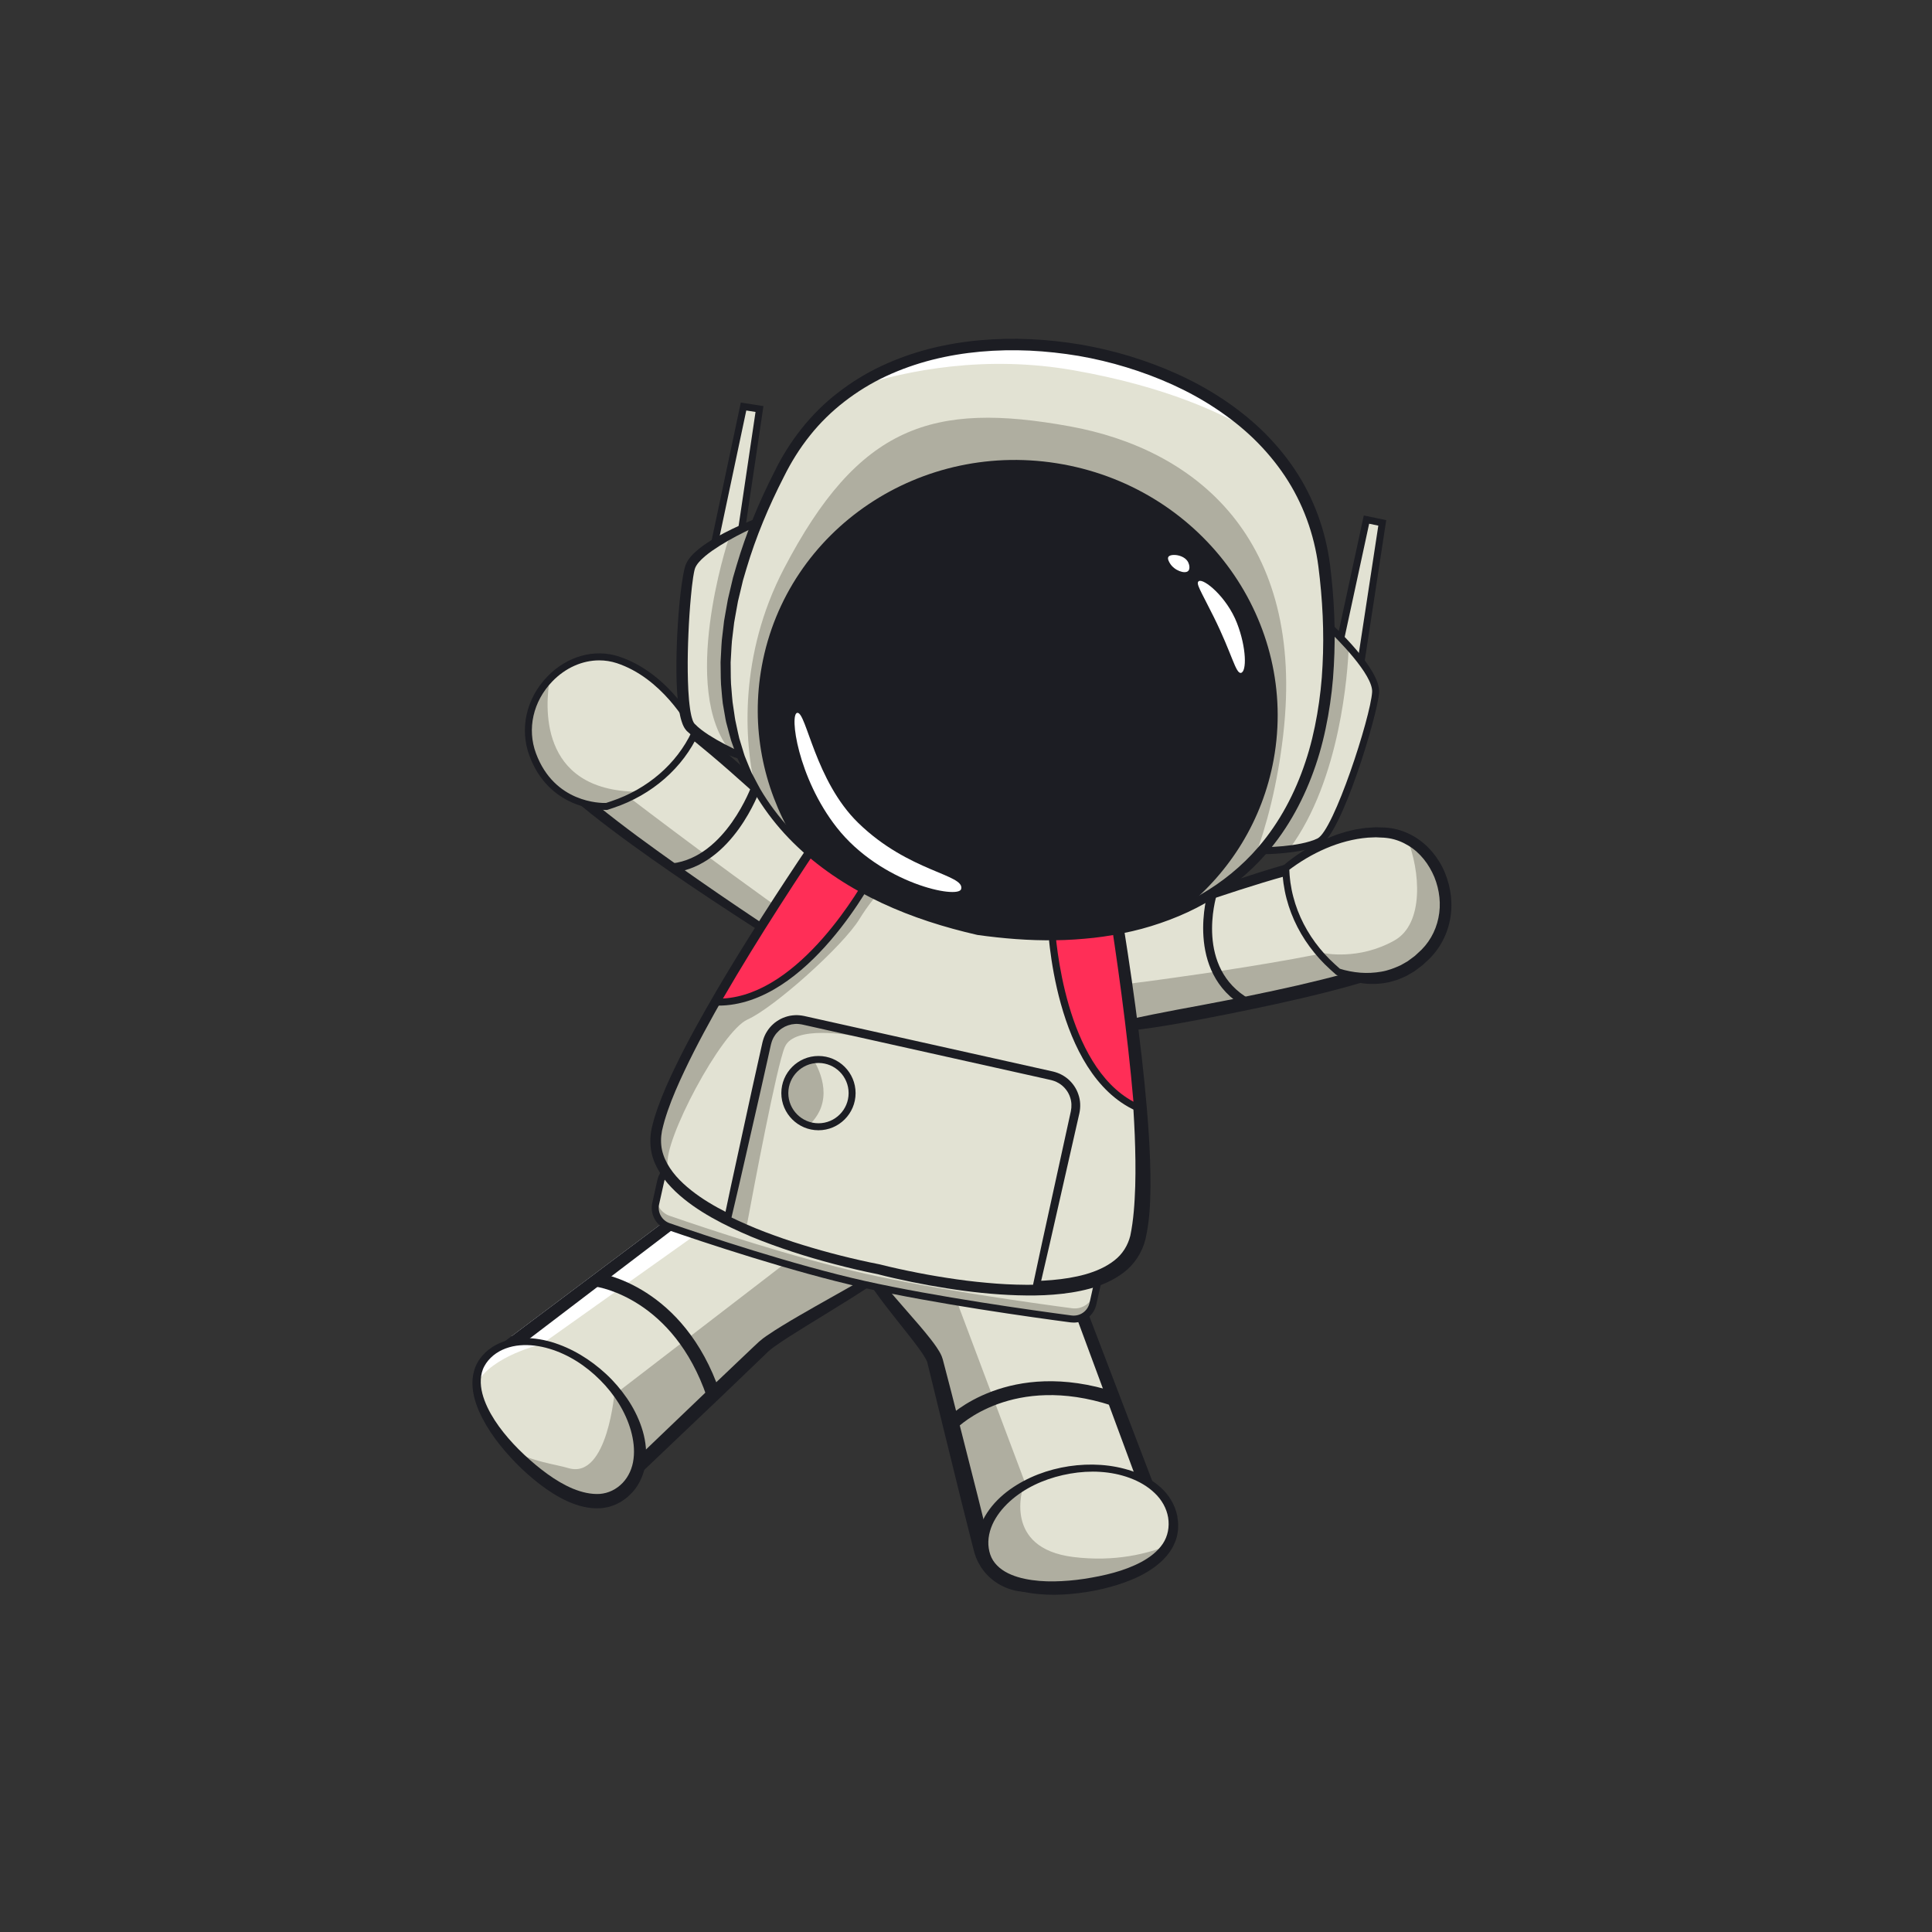 <svg xmlns="http://www.w3.org/2000/svg" xmlns:xlink="http://www.w3.org/1999/xlink" width="500" zoomAndPan="magnify" viewBox="0 0 375 375" height="500" preserveAspectRatio="xMidYMid meet" version="1.0"><rect x="0" y="0" width="375" height="375" fill="#333333" stroke="none"/><defs><clipPath id="66a1e6bf53"><path d="M 91.551 259 L 126 259 L 126 293 L 91.551 293 Z M 91.551 259 " clip-rule="nonzero"/></clipPath><clipPath id="136d62defd"><path d="M 189 284 L 229 284 L 229 309.848 L 189 309.848 Z M 189 284 " clip-rule="nonzero"/></clipPath><clipPath id="bd37a38d4f"><path d="M 139 65.348 L 260 65.348 L 260 183 L 139 183 Z M 139 65.348 " clip-rule="nonzero"/></clipPath></defs><path fill="#e2e2d3" d="M 277.496 179.941 C 276.844 181.797 275.688 183.582 274.074 185.133 C 268.875 190.145 232.875 196.652 219.348 198.949 C 216.164 199.492 214.223 199.801 214.223 199.801 L 204.02 185.32 C 204.02 185.32 257.258 163.062 268.48 166.051 C 276.887 168.293 279.445 174.414 277.496 179.941 Z M 277.496 179.941 " fill-opacity="1" fill-rule="nonzero"/><path fill="#afaea0" d="M 277.496 179.941 C 276.844 181.797 275.688 183.582 274.074 185.133 C 268.875 190.145 232.875 196.652 219.348 198.949 C 219.121 195.258 218.781 190.988 218.781 190.988 C 218.781 190.988 262.309 185.609 272.012 180.844 C 273.625 180.055 275.523 179.793 277.496 179.941 Z M 277.496 179.941 " fill-opacity="1" fill-rule="nonzero"/><path fill="#1c1d23" d="M 204.672 185.508 C 208.133 190.168 211.488 194.719 214.773 199.41 L 214.113 199.133 L 214.117 199.133 C 220.367 197.457 226.699 196.309 233.027 195.137 C 239.352 193.945 245.66 192.68 251.922 191.25 C 255.051 190.527 258.168 189.766 261.246 188.914 C 264.32 188.059 267.395 187.133 270.242 185.918 C 270.609 185.773 270.938 185.594 271.277 185.434 C 271.445 185.348 271.621 185.27 271.781 185.18 L 272.242 184.902 C 272.391 184.809 272.566 184.723 272.688 184.625 L 273.051 184.332 C 273.176 184.254 273.305 184.113 273.438 183.98 C 273.562 183.848 273.703 183.723 273.82 183.582 C 274.812 182.492 275.633 181.254 276.164 179.91 C 276.711 178.574 276.941 177.137 276.836 175.742 C 276.734 174.34 276.234 173 275.457 171.832 C 274.66 170.668 273.566 169.688 272.312 168.922 C 271.051 168.164 269.645 167.594 268.172 167.191 C 267.551 167.023 266.812 166.953 266.066 166.945 C 265.316 166.938 264.547 166.965 263.773 167.039 C 262.227 167.176 260.66 167.43 259.102 167.723 C 255.984 168.32 252.879 169.109 249.789 169.965 C 246.703 170.82 243.633 171.762 240.57 172.746 C 234.449 174.715 228.367 176.82 222.324 179.039 C 219.301 180.148 216.285 181.281 213.277 182.434 L 208.77 184.172 L 206.52 185.055 L 205.398 185.5 L 204.84 185.727 L 204.559 185.836 L 204.418 185.895 L 204.348 185.922 C 204.359 185.918 204.277 185.953 204.363 185.914 C 204.512 185.844 204.648 185.656 204.672 185.508 Z M 203.371 185.133 C 203.418 184.977 203.578 184.781 203.746 184.703 L 203.828 184.668 L 203.898 184.637 L 204.039 184.578 L 204.32 184.457 L 204.875 184.219 L 205.992 183.75 L 208.223 182.812 L 212.703 180.973 C 215.695 179.762 218.699 178.574 221.711 177.41 C 227.738 175.09 233.797 172.844 239.934 170.793 C 243.004 169.773 246.086 168.793 249.203 167.891 C 252.32 166.992 255.465 166.16 258.672 165.512 C 260.277 165.191 261.895 164.906 263.559 164.742 C 264.391 164.656 265.238 164.613 266.098 164.613 C 266.961 164.617 267.844 164.676 268.781 164.91 C 270.426 165.344 272.047 165.969 273.559 166.855 C 275.059 167.754 276.445 168.945 277.484 170.438 C 278.516 171.934 279.184 173.715 279.32 175.535 C 279.465 177.355 279.16 179.184 278.496 180.836 C 277.844 182.496 276.859 183.992 275.688 185.289 C 275.547 185.457 275.383 185.602 275.234 185.762 C 275.082 185.918 274.938 186.07 274.73 186.23 L 274.152 186.691 C 273.957 186.844 273.77 186.934 273.574 187.059 L 273 187.406 C 272.809 187.512 272.613 187.602 272.422 187.699 C 272.039 187.883 271.656 188.09 271.27 188.242 C 268.188 189.57 265.07 190.508 261.941 191.395 C 258.809 192.27 255.664 193.051 252.508 193.789 C 246.203 195.258 239.867 196.551 233.523 197.77 C 227.18 198.992 220.812 200.086 214.328 200.469 L 213.91 200.539 L 213.668 200.191 C 210.156 195.227 206.711 190.125 203.371 185.133 Z M 203.371 185.133 " fill-opacity="1" fill-rule="nonzero"/><path fill="#e2e2d3" d="M 276.855 185.051 C 269.027 193.246 259.703 188.621 259.703 188.621 L 258.812 187.824 C 258.039 187.133 257.312 186.418 256.633 185.668 C 252.207 180.805 249.695 174.746 249.566 168.488 C 249.566 168.488 258.531 160.707 268.941 161.625 C 270.453 161.754 271.863 162.168 273.137 162.809 C 280.621 166.566 283.539 178.051 276.855 185.051 Z M 276.855 185.051 " fill-opacity="1" fill-rule="nonzero"/><path fill="#afaea0" d="M 276.855 185.051 C 269.027 193.246 259.703 188.621 259.703 188.621 L 258.812 187.824 C 258.039 187.133 257.312 186.418 256.633 185.668 L 256.949 184.996 C 256.949 184.996 263.742 186.477 270.707 182.512 C 276.438 179.254 275.688 169.031 273.137 162.809 C 280.621 166.566 283.539 178.051 276.855 185.051 Z M 276.855 185.051 " fill-opacity="1" fill-rule="nonzero"/><path fill="#1c1d23" d="M 250.008 169 C 250.477 167.953 250.137 168.711 250.242 168.48 L 250.242 168.516 L 250.246 168.562 L 250.25 168.648 L 250.258 168.824 L 250.273 169.18 C 250.289 169.414 250.293 169.648 250.316 169.883 C 250.367 170.352 250.402 170.82 250.469 171.289 C 250.605 172.223 250.781 173.148 251.023 174.059 C 251.496 175.887 252.18 177.656 253.043 179.332 C 253.91 181.012 254.957 182.598 256.152 184.062 C 256.75 184.793 257.387 185.496 258.055 186.168 C 258.723 186.832 259.426 187.465 260.156 188.113 L 260.004 188.012 C 260.617 188.211 261.32 188.395 261.992 188.52 C 262.676 188.656 263.359 188.742 264.043 188.801 C 265.41 188.906 266.773 188.832 268.098 188.602 C 269.43 188.387 270.684 187.898 271.898 187.336 L 272.773 186.836 L 273.215 186.586 L 273.621 186.285 L 274.438 185.68 C 274.582 185.59 274.707 185.473 274.828 185.352 L 275.203 185.004 C 277.281 183.23 278.648 180.824 279.191 178.191 C 279.75 175.562 279.426 172.754 278.41 170.246 C 277.371 167.758 275.656 165.5 273.355 164.125 C 272.219 163.434 270.957 162.934 269.641 162.715 C 269.305 162.68 268.988 162.602 268.637 162.594 L 267.598 162.547 L 267.078 162.52 C 266.902 162.516 266.73 162.535 266.555 162.539 L 265.512 162.586 C 259.938 163.035 254.496 165.574 250.008 169 Z M 249.121 167.977 C 251.426 166.004 253.949 164.434 256.672 163.152 C 257.355 162.848 258.039 162.535 258.746 162.281 C 259.441 161.992 260.164 161.777 260.887 161.555 C 261.242 161.43 261.613 161.348 261.98 161.262 L 263.086 161 L 264.215 160.828 C 264.59 160.777 264.961 160.691 265.348 160.684 L 266.488 160.605 C 266.68 160.598 266.871 160.574 267.062 160.574 L 267.637 160.59 L 268.785 160.625 C 269.168 160.629 269.57 160.707 269.961 160.746 C 271.531 160.977 273.051 161.539 274.422 162.336 C 275.793 163.133 277.012 164.18 278.02 165.387 C 279.035 166.594 279.863 167.949 280.457 169.398 C 281.648 172.289 282.055 175.535 281.422 178.641 C 281.113 180.191 280.555 181.699 279.762 183.074 C 278.98 184.449 277.941 185.707 276.777 186.719 L 276.352 187.117 C 276.215 187.254 276.07 187.383 275.91 187.496 L 274.969 188.199 L 274.496 188.551 L 273.984 188.848 L 272.961 189.438 C 272.605 189.613 272.238 189.758 271.875 189.914 L 271.328 190.141 C 271.145 190.211 270.953 190.258 270.762 190.316 C 270.383 190.43 270.004 190.547 269.621 190.645 L 268.457 190.848 C 266.895 191.059 265.312 191.027 263.781 190.758 C 263.02 190.617 262.27 190.43 261.539 190.176 C 260.801 189.93 260.117 189.629 259.402 189.223 L 259.305 189.168 L 259.254 189.121 C 258.535 188.484 257.797 187.82 257.094 187.121 C 256.395 186.418 255.727 185.684 255.102 184.914 C 253.848 183.379 252.746 181.715 251.84 179.949 C 250.93 178.188 250.211 176.32 249.711 174.395 C 249.457 173.434 249.27 172.457 249.129 171.473 C 249.055 170.98 249.02 170.484 248.965 169.988 C 248.941 169.742 248.938 169.492 248.922 169.246 L 248.902 168.871 L 248.891 168.59 L 248.891 168.543 L 248.887 168.52 L 248.887 168.504 C 248.992 168.27 248.656 169.027 249.121 167.977 Z M 249.121 167.977 " fill-opacity="1" fill-rule="nonzero"/><path fill="#e2e2d3" d="M 170.215 175.488 L 159.586 182.023 L 155.125 184.766 C 155.125 184.766 128.422 167.902 114.281 156.281 C 109.91 152.691 106.742 149.598 105.926 147.656 C 102.461 139.426 107.105 130.641 118.598 132.324 C 130.086 134.016 170.215 175.488 170.215 175.488 Z M 170.215 175.488 " fill-opacity="1" fill-rule="nonzero"/><path fill="#afaea0" d="M 159.586 182.023 L 155.125 184.766 C 155.125 184.766 128.422 167.902 114.281 156.281 L 122.188 154.82 C 122.184 154.82 147.23 173.941 159.586 182.023 Z M 159.586 182.023 " fill-opacity="1" fill-rule="nonzero"/><path fill="#1c1d23" d="M 170.887 175.574 C 165.844 178.84 160.668 182.168 155.48 185.34 L 155.121 185.559 L 154.766 185.336 C 149.27 181.934 143.852 178.43 138.465 174.867 C 133.082 171.305 127.75 167.652 122.516 163.852 C 119.902 161.949 117.312 160.008 114.77 157.988 C 112.234 155.957 109.73 153.883 107.426 151.477 C 107.129 151.188 106.859 150.852 106.578 150.535 C 106.441 150.371 106.301 150.215 106.164 150.047 L 105.773 149.512 C 105.648 149.324 105.512 149.168 105.395 148.957 L 105.051 148.324 C 104.926 148.105 104.855 147.906 104.777 147.707 C 104.703 147.504 104.613 147.309 104.551 147.098 C 103.984 145.465 103.664 143.723 103.719 141.961 C 103.75 140.199 104.184 138.422 105.02 136.828 C 105.852 135.227 107.141 133.867 108.656 132.898 C 110.18 131.941 111.902 131.387 113.629 131.148 C 115.355 130.918 117.086 130.973 118.766 131.211 C 119.715 131.359 120.547 131.648 121.344 131.98 C 122.133 132.312 122.898 132.68 123.625 133.086 C 125.094 133.879 126.477 134.773 127.832 135.691 C 133.227 139.402 138.18 143.586 143.023 147.879 C 147.863 152.18 152.586 156.594 157.176 161.141 C 159.473 163.41 161.773 165.676 164.02 168 L 167.383 171.484 L 169.051 173.242 L 169.879 174.129 L 170.289 174.57 L 170.496 174.793 L 170.598 174.906 L 170.648 174.961 L 170.711 175.031 C 170.832 175.168 170.902 175.41 170.887 175.574 Z M 169.543 175.402 C 169.504 175.551 169.559 175.773 169.664 175.895 C 169.727 175.965 169.664 175.898 169.672 175.91 L 169.512 175.75 L 169.297 175.539 L 168.863 175.117 L 167.996 174.277 L 166.266 172.594 L 162.781 169.246 C 160.445 167.027 158.133 164.785 155.785 162.586 C 151.078 158.191 146.363 153.812 141.527 149.578 C 139.109 147.461 136.652 145.391 134.168 143.367 C 131.688 141.348 129.156 139.379 126.539 137.582 C 125.23 136.688 123.898 135.824 122.535 135.082 C 121.855 134.699 121.164 134.367 120.473 134.07 C 119.781 133.777 119.078 133.543 118.434 133.441 C 116.922 133.223 115.398 133.176 113.926 133.363 C 112.461 133.566 111.055 134.023 109.84 134.781 C 108.637 135.547 107.629 136.598 106.965 137.863 C 106.305 139.121 105.938 140.559 105.906 142.02 C 105.859 143.484 106.121 144.969 106.605 146.383 C 106.656 146.562 106.738 146.734 106.801 146.91 C 106.867 147.086 106.934 147.266 107.016 147.395 L 107.246 147.828 C 107.316 147.973 107.449 148.121 107.547 148.27 L 107.863 148.715 C 107.977 148.863 108.105 149.008 108.227 149.152 C 108.48 149.441 108.707 149.742 108.988 150.016 C 111.121 152.289 113.574 154.375 116.051 156.395 C 118.535 158.414 121.09 160.363 123.672 162.281 C 134.023 169.906 144.707 177.141 155.488 184.188 L 154.773 184.184 C 159.645 181.176 164.523 178.32 169.543 175.402 Z M 169.543 175.402 " fill-opacity="1" fill-rule="nonzero"/><path fill="#e2e2d3" d="M 135.016 142.039 C 132.496 147.594 127.965 152.082 122.188 154.82 C 121.129 155.328 120.027 155.77 118.887 156.152 L 117.754 156.527 C 117.754 156.527 107.359 157.102 103.406 146.477 C 101.379 141.031 103.16 135.473 106.719 131.789 C 110.102 128.289 115.086 126.48 119.926 128.074 C 129.844 131.348 135.016 142.039 135.016 142.039 Z M 135.016 142.039 " fill-opacity="1" fill-rule="nonzero"/><path fill="#afaea0" d="M 123.766 153.68 L 122.188 154.82 C 121.129 155.328 120.027 155.77 118.887 156.152 L 117.754 156.527 C 117.754 156.527 107.359 157.102 103.406 146.477 C 101.379 141.031 103.16 135.473 106.719 131.785 C 105.895 136.457 104.219 153.492 123.766 153.68 Z M 123.766 153.68 " fill-opacity="1" fill-rule="nonzero"/><path fill="#1c1d23" d="M 116.312 128.176 C 113.047 128.176 109.75 129.613 107.188 132.281 C 103.473 136.137 102.266 141.488 104.039 146.242 C 107.621 155.863 116.578 155.887 117.629 155.855 L 118.668 155.508 C 125.668 153.164 131.332 148.273 134.262 142.051 C 133.367 140.367 128.355 131.57 119.711 128.715 C 118.605 128.355 117.457 128.176 116.312 128.176 Z M 117.551 157.211 C 115.93 157.211 106.512 156.766 102.77 146.715 C 100.816 141.469 102.137 135.578 106.215 131.34 C 110.043 127.359 115.379 125.863 120.137 127.43 C 130.219 130.758 135.406 141.293 135.625 141.742 L 135.762 142.027 L 135.633 142.316 C 132.59 149.02 126.566 154.293 119.102 156.793 L 117.883 157.199 L 117.789 157.207 C 117.781 157.207 117.695 157.211 117.551 157.211 Z M 117.551 157.211 " fill-opacity="1" fill-rule="nonzero"/><path fill="#e2e2d3" d="M 217.004 304.332 L 201.176 307.238 C 199.637 307.523 198.109 307.414 196.715 306.984 C 193.879 306.113 191.566 303.914 190.711 300.961 C 190.68 300.855 190.648 300.754 190.625 300.652 L 181.523 264.242 C 180.535 260.277 166.109 247.047 165.945 240.906 L 166.82 240.742 L 175.266 239.195 L 171.262 223.16 C 169.988 218.055 173.504 212.945 178.852 212.121 L 185.602 211.082 C 189.922 210.418 194.094 212.793 195.586 216.77 L 222.82 289.164 L 224.031 292.391 C 225.992 297.59 222.633 303.297 217.004 304.332 Z M 217.004 304.332 " fill-opacity="1" fill-rule="nonzero"/><path fill="#afaea0" d="M 200.176 291.031 L 196.715 306.984 C 193.879 306.113 191.566 303.914 190.711 300.961 C 190.68 300.859 190.648 300.754 190.625 300.652 L 181.523 264.242 C 180.535 260.277 166.109 247.047 165.945 240.906 L 166.82 240.742 L 184.707 249.898 Z M 200.176 291.031 " fill-opacity="1" fill-rule="nonzero"/><path fill="#1c1d23" d="M 225.344 291.891 C 225.812 293.152 226.043 294.508 225.992 295.859 C 225.945 297.211 225.625 298.547 225.062 299.773 C 223.945 302.23 221.832 304.18 219.344 305.184 C 219.023 305.297 218.711 305.422 218.395 305.523 L 217.418 305.762 C 216.812 305.891 216.27 305.984 215.688 306.098 L 212.266 306.746 L 205.426 308.043 L 202.004 308.695 C 201.719 308.746 201.453 308.805 201.094 308.852 C 200.762 308.898 200.426 308.957 200.086 308.961 C 199.746 308.977 199.41 309.004 199.07 308.977 C 198.73 308.965 198.391 308.953 198.051 308.898 C 195.352 308.578 192.781 307.188 191.047 305.047 C 190.824 304.785 190.637 304.492 190.434 304.215 C 190.246 303.926 190.082 303.621 189.91 303.324 C 189.754 303.016 189.617 302.703 189.473 302.387 L 189.145 301.434 C 189.027 301.031 188.969 300.781 188.898 300.496 L 188.684 299.652 L 188.258 297.965 L 186.555 291.211 L 183.227 277.688 L 179.973 264.371 C 179.836 264.008 179.559 263.535 179.289 263.094 C 179 262.645 178.688 262.188 178.359 261.734 C 177.703 260.824 176.996 259.918 176.281 259.016 C 174.859 257.207 173.395 255.391 171.965 253.539 C 170.551 251.676 169.145 249.793 167.902 247.758 C 167.281 246.746 166.691 245.703 166.191 244.59 C 165.699 243.48 165.285 242.277 165.27 240.922 L 165.223 240.348 L 165.824 240.238 L 175.141 238.527 L 175.145 238.523 L 174.609 239.355 L 170.512 223.414 C 170.133 221.984 170.102 220.434 170.422 218.973 C 170.742 217.508 171.41 216.125 172.34 214.953 C 173.266 213.781 174.461 212.816 175.809 212.168 C 176.488 211.844 177.191 211.582 177.922 211.41 C 178.676 211.234 179.332 211.145 180.012 211.035 L 184.074 210.387 C 184.762 210.281 185.391 210.156 186.172 210.082 C 186.543 210.043 186.922 210.043 187.297 210.039 C 187.672 210.066 188.051 210.062 188.426 210.129 C 191.426 210.484 194.227 212.293 195.785 214.922 C 195.965 215.258 196.164 215.586 196.301 215.941 L 196.523 216.461 L 196.707 216.945 L 197.441 218.863 L 201.848 230.395 Z M 222.723 292.879 L 199.863 231.145 L 197.008 223.43 L 195.578 219.57 L 194.867 217.641 L 194.688 217.16 L 194.508 216.734 C 194.402 216.445 194.238 216.188 194.102 215.918 C 192.883 213.805 190.633 212.301 188.18 211.984 C 187.875 211.926 187.566 211.93 187.258 211.902 C 186.949 211.906 186.641 211.898 186.332 211.93 C 185.742 211.977 185.023 212.102 184.355 212.195 L 180.285 212.801 C 179.609 212.898 178.906 212.992 178.324 213.125 C 177.719 213.258 177.129 213.469 176.562 213.73 C 175.434 214.25 174.43 215.043 173.645 216.012 C 172.062 217.938 171.406 220.594 172.039 223.035 L 175.922 239.027 L 176.094 239.734 L 175.387 239.859 L 166.07 241.574 L 166.625 240.887 L 166.625 240.891 C 166.742 241.867 167.191 242.875 167.711 243.844 C 168.242 244.809 168.879 245.746 169.547 246.66 C 170.902 248.484 172.363 250.254 173.875 251.992 L 178.441 257.25 C 179.199 258.141 179.953 259.043 180.691 259.992 C 181.059 260.461 181.422 260.953 181.773 261.469 C 182.121 262.004 182.477 262.516 182.777 263.23 C 182.852 263.414 182.918 263.633 182.984 263.832 L 183.098 264.266 L 183.32 265.109 L 183.758 266.793 L 184.637 270.168 L 186.355 276.922 L 189.785 290.43 L 191.461 297.191 L 192.277 300.477 C 192.551 301.438 192.984 302.25 193.582 302.996 C 194.77 304.473 196.562 305.465 198.465 305.723 C 198.703 305.77 198.941 305.773 199.184 305.785 C 199.422 305.812 199.664 305.789 199.906 305.785 C 200.145 305.785 200.387 305.742 200.629 305.715 C 200.848 305.691 201.148 305.637 201.434 305.586 L 204.863 304.977 L 211.719 303.758 L 215.148 303.145 C 215.711 303.043 216.312 302.945 216.844 302.84 L 217.559 302.672 C 217.793 302.598 218.02 302.508 218.254 302.434 C 220.066 301.723 221.625 300.328 222.457 298.555 C 223.293 296.785 223.391 294.723 222.723 292.879 Z M 222.723 292.879 " fill-opacity="1" fill-rule="nonzero"/><path fill="#e2e2d3" d="M 178.812 232.168 L 173.891 245.219 C 172.453 246.363 169.844 248.008 166.812 249.844 C 159.699 254.137 150.262 259.426 148.188 261.406 L 122.223 286.195 L 121.047 287.312 C 120.52 287.82 119.945 288.246 119.336 288.594 C 115.996 290.492 111.629 290.035 108.609 287.246 L 96.785 276.328 C 92.582 272.441 92.789 265.828 97.227 262.473 L 98.883 261.223 L 161.664 213.758 C 165.051 211.199 169.848 211.418 173.145 214.285 L 178.293 218.773 C 182.375 222.332 182.613 228.535 178.812 232.168 Z M 178.812 232.168 " fill-opacity="1" fill-rule="nonzero"/><path fill="#ffffff" d="M 135.906 239.043 L 105.867 260.391 L 102.691 259.891 L 101 259.617 L 99.297 259.352 L 133.184 233.926 L 133.703 234.898 L 134.219 235.875 Z M 135.906 239.043 " fill-opacity="1" fill-rule="nonzero"/><path fill="#afaea0" d="M 167.934 247.223 C 167.91 247.367 167.496 248.324 166.812 249.844 C 159.699 254.137 150.258 259.426 148.188 261.406 L 122.219 286.195 L 121.047 287.312 C 120.516 287.82 119.945 288.246 119.336 288.594 L 120.473 269.758 L 152.328 245.27 C 152.332 245.266 168.098 246.25 167.934 247.223 Z M 167.934 247.223 " fill-opacity="1" fill-rule="nonzero"/><path fill="#1c1d23" d="M 178.227 231.805 L 178.18 231.926 L 173.348 244.82 C 173.125 244.949 172.914 245.078 172.707 245.215 L 172.395 245.422 L 172.02 245.648 C 171.523 245.961 171.031 246.277 170.52 246.578 C 169.52 247.195 168.488 247.781 167.469 248.371 C 167.465 248.371 167.465 248.375 167.457 248.375 L 161.246 251.879 C 159.172 253.039 157.102 254.227 155.031 255.422 C 153.996 256.016 152.969 256.633 151.945 257.258 C 150.918 257.891 149.898 258.523 148.875 259.23 L 148.109 259.777 L 147.316 260.43 L 146.012 261.652 L 143.422 264.113 L 138.242 269.039 L 127.918 278.918 L 122.758 283.859 L 120.176 286.328 C 119.941 286.555 119.691 286.766 119.438 286.957 C 118.879 287.371 118.277 287.707 117.621 287.945 C 115.719 288.664 113.527 288.57 111.656 287.719 C 111.418 287.625 111.195 287.496 110.977 287.371 C 110.746 287.254 110.535 287.102 110.324 286.957 C 110.105 286.82 109.914 286.648 109.715 286.484 C 109.527 286.336 109.305 286.129 109.082 285.922 L 106.457 283.504 L 101.203 278.664 L 98.574 276.242 C 97.645 275.398 96.926 274.734 96.359 273.863 C 95.191 272.16 94.781 269.98 95.18 267.98 C 95.379 266.977 95.777 266.02 96.355 265.18 C 96.512 264.98 96.641 264.762 96.816 264.578 C 96.992 264.398 97.16 264.203 97.34 264.023 L 97.922 263.527 C 98.133 263.355 98.391 263.168 98.621 262.988 L 102.695 259.891 L 134.223 235.879 L 144.09 228.359 L 155.445 219.684 L 161.117 215.34 L 161.828 214.797 L 162.18 214.527 L 162.512 214.293 C 162.727 214.137 162.957 214 163.191 213.867 C 163.414 213.73 163.664 213.633 163.902 213.516 C 164.883 213.082 165.957 212.883 167.027 212.871 C 168.102 212.871 169.184 213.062 170.188 213.473 C 170.684 213.68 171.172 213.918 171.621 214.219 C 171.852 214.359 172.078 214.516 172.285 214.691 L 172.605 214.945 L 172.945 215.234 L 175.656 217.562 L 177.008 218.727 L 177.688 219.309 C 177.902 219.5 178.082 219.691 178.285 219.879 C 179.82 221.43 180.746 223.574 180.77 225.766 L 180.77 225.914 C 180.77 228.055 179.895 230.18 178.344 231.68 Z M 179.426 218.766 C 179.195 218.543 178.961 218.297 178.734 218.098 L 178.066 217.508 L 176.727 216.328 L 174.043 213.961 L 173.711 213.668 L 173.336 213.363 C 173.09 213.148 172.824 212.965 172.551 212.789 C 172.012 212.422 171.43 212.129 170.832 211.871 C 169.637 211.367 168.332 211.113 167.027 211.098 C 165.723 211.09 164.406 211.324 163.195 211.84 C 162.898 211.977 162.59 212.094 162.305 212.266 C 162.016 212.418 161.734 212.582 161.465 212.773 L 161.066 213.051 L 160.703 213.32 L 159.992 213.852 L 154.262 218.125 L 142.82 226.684 L 133.18 233.926 L 99.297 259.352 L 97.113 260.988 C 96.867 261.176 96.641 261.336 96.391 261.543 L 95.613 262.203 C 95.375 262.441 95.145 262.691 94.914 262.941 C 94.68 263.195 94.5 263.48 94.293 263.754 C 93.512 264.875 92.973 266.156 92.711 267.488 C 92.176 270.148 92.723 273.016 94.238 275.266 C 94.402 275.559 94.641 275.809 94.84 276.078 C 95.039 276.355 95.273 276.598 95.508 276.836 L 95.859 277.199 C 95.98 277.32 96.078 277.406 96.191 277.512 L 96.848 278.121 L 99.469 280.543 L 104.711 285.395 L 107.332 287.824 C 107.547 288.027 107.758 288.223 108.031 288.449 C 108.289 288.664 108.547 288.891 108.832 289.07 C 109.105 289.266 109.387 289.465 109.684 289.625 C 109.977 289.789 110.273 289.957 110.586 290.086 C 113.055 291.211 115.969 291.352 118.535 290.395 C 119.82 289.926 121.012 289.164 121.984 288.227 L 124.57 285.766 L 140.098 270.988 L 147.832 263.57 L 149.113 262.332 L 149.691 261.84 L 150.371 261.336 C 152.23 260 154.281 258.762 156.281 257.504 L 162.355 253.758 C 164.383 252.508 166.41 251.25 168.41 249.934 C 169.414 249.281 170.41 248.621 171.398 247.934 C 171.895 247.602 172.387 247.238 172.871 246.875 L 173.234 246.609 L 173.641 246.285 C 173.914 246.062 174.18 245.836 174.438 245.613 L 179.391 232.547 C 181.199 230.797 182.25 228.281 182.242 225.758 C 182.262 223.184 181.223 220.617 179.426 218.766 Z M 179.426 218.766 " fill-opacity="1" fill-rule="nonzero"/><path fill="#afaea0" d="M 128.254 229.191 L 127.273 233.598 C 126.848 235.508 127.918 237.426 129.766 238.062 C 136.797 240.492 153.945 246.219 167.73 249.297 C 181.555 252.379 200.238 254.996 207.891 256.008 C 209.863 256.27 211.707 254.98 212.141 253.035 L 213.965 244.852 C 214.438 242.723 213.043 240.621 210.895 240.234 L 132.68 226.246 C 130.656 225.883 128.703 227.18 128.254 229.191 Z M 128.254 229.191 " fill-opacity="1" fill-rule="nonzero"/><path fill="#e2e2d3" d="M 128.461 227.117 L 127.477 231.527 C 127.055 233.434 128.125 235.352 129.969 235.988 C 137 238.418 154.148 244.148 167.934 247.223 C 181.762 250.309 200.445 252.922 208.098 253.934 C 210.07 254.195 211.914 252.906 212.344 250.961 L 214.168 242.777 C 214.645 240.645 213.25 238.547 211.098 238.16 L 132.883 224.176 C 130.859 223.812 128.91 225.109 128.461 227.117 Z M 128.461 227.117 " fill-opacity="1" fill-rule="nonzero"/><path fill="#1c1d23" d="M 131.996 226.859 C 130.539 226.859 129.246 227.867 128.918 229.336 L 127.934 233.746 C 127.582 235.316 128.465 236.898 129.984 237.422 C 136.777 239.766 154.066 245.551 167.875 248.633 C 181.727 251.723 200.535 254.348 207.98 255.332 C 209.613 255.547 211.121 254.496 211.48 252.887 L 213.305 244.703 C 213.492 243.855 213.332 242.988 212.848 242.262 C 212.367 241.535 211.629 241.055 210.773 240.902 L 132.559 226.914 C 132.371 226.879 132.184 226.859 131.996 226.859 Z M 208.41 256.715 C 208.211 256.715 208.008 256.703 207.805 256.676 C 200.34 255.691 181.484 253.059 167.582 249.953 C 153.703 246.859 136.355 241.055 129.543 238.703 C 127.371 237.953 126.109 235.695 126.613 233.449 L 127.594 229.039 C 128.125 226.668 130.406 225.148 132.797 225.574 L 211.012 239.562 C 212.234 239.781 213.289 240.473 213.977 241.508 C 214.668 242.543 214.898 243.781 214.629 244.992 L 212.801 253.18 C 212.332 255.285 210.5 256.715 208.41 256.715 Z M 208.41 256.715 " fill-opacity="1" fill-rule="nonzero"/><path fill="#e2e2d3" d="M 220.859 240.207 C 219.129 247.457 210.609 249.82 201.062 250.047 C 186.926 250.379 170.531 246.055 170.531 246.055 C 170.531 246.055 153.848 243 141.203 236.691 C 136.18 234.184 131.785 231.164 129.332 227.613 C 127.609 225.125 126.832 222.379 127.461 219.367 C 130.332 205.508 152.188 172.379 162.293 157.586 C 165.395 153.043 167.391 150.23 167.391 150.23 L 190.41 156.91 L 214.094 160.645 C 214.094 160.645 225.156 222.215 220.859 240.207 Z M 220.859 240.207 " fill-opacity="1" fill-rule="nonzero"/><path fill="#afaea0" d="M 173.68 170.129 C 173.68 170.129 170.004 173.176 166.809 178.402 C 163.617 183.625 150.227 195.602 145.094 197.887 C 139.965 200.172 128.672 221.617 129.625 226.184 C 129.762 226.828 129.637 227.289 129.332 227.609 C 127.609 225.125 126.836 222.375 127.461 219.367 C 130.332 205.508 152.188 172.375 162.293 157.582 Z M 173.68 170.129 " fill-opacity="1" fill-rule="nonzero"/><path fill="#1c1d23" d="M 219.391 239.855 C 220.031 236.801 220.234 233.504 220.348 230.227 C 220.441 226.941 220.383 223.629 220.254 220.312 C 219.977 213.684 219.422 207.043 218.754 200.418 C 218.07 193.789 217.266 187.168 216.371 180.559 C 215.48 173.949 214.504 167.348 213.426 160.77 L 213.988 161.316 L 190.305 157.582 L 190.266 157.578 L 190.223 157.566 L 167.203 150.879 L 167.945 150.621 C 161.543 159.828 155.344 169.195 149.375 178.691 C 146.402 183.445 143.492 188.238 140.695 193.094 C 137.922 197.957 135.211 202.863 132.832 207.906 C 131.645 210.422 130.516 212.973 129.617 215.574 C 129.379 216.219 129.203 216.875 128.992 217.527 C 128.789 218.18 128.66 218.836 128.492 219.492 C 128.254 220.746 128.238 222.008 128.5 223.238 C 129.055 225.699 130.656 227.895 132.609 229.707 C 134.574 231.531 136.859 233.059 139.266 234.387 C 141.668 235.719 144.191 236.859 146.75 237.918 C 149.324 238.953 151.945 239.867 154.598 240.715 C 157.246 241.559 159.93 242.309 162.633 242.992 C 165.324 243.676 168.062 244.297 170.766 244.805 L 170.805 244.812 L 170.859 244.824 C 173.016 245.367 175.246 245.844 177.457 246.273 C 179.672 246.707 181.898 247.094 184.129 247.418 C 188.594 248.086 193.082 248.535 197.559 248.637 C 199.793 248.68 202.031 248.656 204.234 248.453 C 206.438 248.262 208.617 247.926 210.691 247.344 C 212.754 246.754 214.715 245.895 216.289 244.656 C 217.875 243.434 218.914 241.75 219.391 239.855 Z M 222.328 240.555 C 221.707 243.082 220.164 245.449 218.121 246.984 C 216.086 248.543 213.773 249.496 211.465 250.141 C 209.145 250.766 206.797 251.102 204.465 251.285 C 202.129 251.477 199.801 251.48 197.488 251.414 C 192.855 251.27 188.266 250.77 183.727 250.051 C 181.457 249.695 179.195 249.285 176.945 248.824 C 174.691 248.359 172.465 247.867 170.211 247.281 L 170.305 247.305 C 167.492 246.746 164.758 246.098 162.016 245.379 C 159.277 244.66 156.559 243.875 153.863 242.988 C 151.172 242.105 148.5 241.145 145.871 240.059 C 143.25 238.953 140.656 237.754 138.16 236.34 C 135.668 234.93 133.254 233.301 131.117 231.285 C 130.066 230.262 129.051 229.168 128.246 227.883 C 127.438 226.609 126.758 225.207 126.449 223.676 C 126.137 222.156 126.172 220.562 126.477 219.062 C 126.664 218.359 126.812 217.637 127.031 216.949 C 127.262 216.266 127.457 215.566 127.711 214.902 C 128.672 212.199 129.844 209.613 131.074 207.066 C 133.531 201.965 136.305 197.055 139.137 192.188 C 141.992 187.332 144.957 182.551 147.98 177.809 C 154.047 168.332 160.336 159.016 166.836 149.836 L 166.84 149.832 L 167.117 149.441 L 167.582 149.574 L 190.602 156.262 L 190.52 156.242 L 214.199 159.977 L 214.672 160.051 L 214.758 160.523 C 215.992 167.102 217.117 173.688 218.168 180.293 C 219.215 186.895 220.172 193.516 221.012 200.156 C 221.836 206.797 222.543 213.461 222.98 220.168 C 223.188 223.523 223.324 226.891 223.309 230.277 C 223.277 233.672 223.125 237.082 222.328 240.555 Z M 222.328 240.555 " fill-opacity="1" fill-rule="nonzero"/><path fill="#ff2e57" d="M 204.004 178.656 C 204.004 178.656 204.961 207.84 220.773 214.984 L 220.777 214.984 C 219.578 200.391 217.215 184.168 215.562 173.801 C 211.332 175.359 204.004 178.656 204.004 178.656 Z M 204.004 178.656 " fill-opacity="1" fill-rule="nonzero"/><path fill="#1c1d23" d="M 204.703 179.086 C 204.906 182.688 206.766 206.703 220 213.844 C 218.82 200.094 216.68 185.195 215.023 174.727 C 211.422 176.105 206.207 178.414 204.703 179.086 Z M 221.531 215.871 L 220.496 215.602 C 204.48 208.367 203.367 179.887 203.324 178.68 L 203.309 178.227 L 203.723 178.039 C 203.797 178.004 211.121 174.715 215.328 173.164 L 216.102 172.879 L 216.23 173.691 C 217.953 184.512 220.262 200.445 221.449 214.926 Z M 221.531 215.871 " fill-opacity="1" fill-rule="nonzero"/><path fill="#ff2e57" d="M 169.758 168.762 C 169.758 168.762 156.492 194.77 139.145 194.516 L 139.137 194.512 C 146.426 181.816 155.457 168.133 161.355 159.449 C 164.523 162.66 169.758 168.762 169.758 168.762 Z M 169.758 168.762 " fill-opacity="1" fill-rule="nonzero"/><path fill="#1c1d23" d="M 161.449 160.52 C 155.504 169.289 147.234 181.871 140.324 193.812 C 155.336 192.973 167.227 172.023 168.941 168.852 C 167.859 167.602 164.125 163.301 161.449 160.52 Z M 139.402 195.191 C 139.312 195.191 139.223 195.191 139.133 195.191 L 139.008 195.18 L 138.086 194.992 L 138.551 194.176 C 145.777 181.578 154.637 168.133 160.793 159.07 L 161.258 158.391 L 161.836 158.977 C 164.988 162.168 170.215 168.258 170.27 168.32 L 170.566 168.664 L 170.359 169.07 C 169.812 170.141 156.832 195.191 139.402 195.191 Z M 139.402 195.191 " fill-opacity="1" fill-rule="nonzero"/><path fill="#e2e2d3" d="M 208.68 215.879 L 201.062 250.043 C 186.93 250.379 170.535 246.051 170.535 246.051 C 170.535 246.051 156.832 243.547 144.855 238.383 C 143.613 237.844 142.391 237.281 141.203 236.688 L 148.82 202.523 C 149.535 199.324 152.703 197.316 155.891 198.027 L 162.75 199.559 L 204.188 208.809 C 207.383 209.52 209.395 212.684 208.68 215.879 Z M 208.68 215.879 " fill-opacity="1" fill-rule="nonzero"/><path fill="#afaea0" d="M 165.391 201.02 C 165.391 201.02 154.199 198.867 152.332 203.219 C 150.766 206.867 146.277 230.723 144.855 238.383 C 143.613 237.844 142.391 237.281 141.203 236.688 L 148.82 202.523 C 149.531 199.324 152.699 197.316 155.887 198.031 L 162.75 199.559 Z M 165.391 201.02 " fill-opacity="1" fill-rule="nonzero"/><path fill="#1c1d23" d="M 207.852 215.695 C 208.035 214.793 208.012 213.844 207.703 212.973 C 207.422 212.098 206.871 211.316 206.176 210.719 C 205.824 210.422 205.43 210.18 205.016 209.98 C 204.805 209.898 204.594 209.797 204.371 209.742 L 204.039 209.648 L 203.652 209.559 L 200.508 208.855 L 187.93 206.051 L 162.777 200.441 L 156.492 199.035 L 155.703 198.859 C 155.477 198.832 155.254 198.766 155.023 198.762 C 154.562 198.707 154.102 198.762 153.648 198.832 C 153.199 198.922 152.762 199.07 152.348 199.27 C 151.941 199.488 151.547 199.73 151.211 200.047 C 150.871 200.359 150.562 200.703 150.324 201.098 C 150.07 201.48 149.883 201.906 149.75 202.348 L 149.656 202.68 L 149.566 203.066 L 149.391 203.852 L 149.043 205.426 L 147.633 211.715 L 144.77 224.281 L 143.332 230.562 L 141.859 236.84 L 141.5 236.086 L 141.504 236.086 C 143.793 237.199 146.129 238.227 148.52 239.137 C 150.91 240.039 153.324 240.887 155.773 241.633 C 158.219 242.387 160.684 243.082 163.168 243.707 C 165.648 244.332 168.156 244.91 170.652 245.391 L 170.68 245.395 L 170.703 245.402 C 173.168 246.027 175.684 246.57 178.191 247.059 C 180.707 247.551 183.234 247.969 185.77 248.328 C 188.305 248.691 190.852 248.949 193.398 249.148 C 195.945 249.34 198.496 249.406 201.043 249.371 L 200.398 249.898 L 202.234 241.344 L 204.105 232.797 Z M 209.512 216.062 L 205.637 233.133 L 203.699 241.664 L 201.723 250.191 L 201.602 250.719 L 201.078 250.719 C 198.48 250.754 195.883 250.688 193.301 250.496 C 190.719 250.293 188.145 250.031 185.586 249.664 C 183.023 249.301 180.477 248.875 177.938 248.387 C 175.398 247.891 172.883 247.348 170.359 246.707 L 170.41 246.719 C 167.855 246.227 165.348 245.648 162.84 245.016 C 160.336 244.383 157.844 243.684 155.375 242.922 C 152.898 242.168 150.457 241.312 148.035 240.398 C 145.613 239.473 143.238 238.43 140.898 237.293 L 140.426 237.074 L 140.539 236.539 L 141.871 230.234 L 145.984 211.344 L 147.383 205.055 L 147.734 203.48 L 147.91 202.695 L 148 202.297 L 148.121 201.852 C 148.297 201.266 148.547 200.699 148.887 200.184 C 149.207 199.656 149.617 199.191 150.07 198.781 C 150.52 198.359 151.047 198.031 151.586 197.746 C 152.137 197.477 152.723 197.281 153.328 197.16 C 153.93 197.059 154.551 197 155.16 197.066 C 155.469 197.074 155.766 197.156 156.07 197.199 L 156.859 197.375 L 163.145 198.777 L 188.297 204.391 L 200.875 207.195 L 204.02 207.898 L 204.418 207.988 L 204.859 208.109 C 205.156 208.191 205.438 208.316 205.723 208.434 C 206.277 208.695 206.801 209.023 207.273 209.418 C 208.203 210.219 208.93 211.262 209.312 212.43 C 209.723 213.594 209.762 214.867 209.512 216.062 Z M 209.512 216.062 " fill-opacity="1" fill-rule="nonzero"/><path fill="#1c1d23" d="M 137.195 271.117 C 130.699 252.086 116.254 249.828 115.645 249.742 L 116.012 247.074 C 116.688 247.168 132.688 249.582 139.742 270.246 Z M 137.195 271.117 " fill-opacity="1" fill-rule="nonzero"/><path fill="#1c1d23" d="M 185.703 277.215 L 183.789 275.32 C 184.27 274.836 195.805 263.48 216.562 270.234 L 215.727 272.793 C 196.613 266.574 186.137 276.777 185.703 277.215 Z M 185.703 277.215 " fill-opacity="1" fill-rule="nonzero"/><path fill="#e2e2d3" d="M 121.812 288.734 C 117.105 293.828 109.602 291.188 102.02 284.191 C 101.051 283.293 100.121 282.367 99.262 281.422 C 95.316 277.129 92.621 272.48 92.508 268.555 C 92.449 266.617 93.02 264.859 94.367 263.395 C 96.941 260.602 101.086 259.805 105.555 260.793 C 109.258 261.617 113.172 263.664 116.602 266.836 C 117.605 267.766 118.52 268.742 119.336 269.754 C 124.676 276.355 125.887 284.316 121.812 288.734 Z M 121.812 288.734 " fill-opacity="1" fill-rule="nonzero"/><path fill="#ffffff" d="M 105.555 260.797 C 105.043 260.914 95.445 263.156 92.508 268.555 C 92.449 266.617 93.02 264.859 94.367 263.395 C 96.941 260.605 101.086 259.809 105.555 260.797 Z M 105.555 260.797 " fill-opacity="1" fill-rule="nonzero"/><path fill="#afaea0" d="M 121.812 288.734 C 117.105 293.828 109.602 291.188 102.02 284.191 C 101.051 283.293 100.121 282.367 99.262 281.422 C 103.262 283.727 107.738 284.184 110.32 284.957 C 118.016 287.254 119.336 269.754 119.336 269.754 C 124.676 276.355 125.887 284.316 121.812 288.734 Z M 121.812 288.734 " fill-opacity="1" fill-rule="nonzero"/><g clip-path="url(#66a1e6bf53)"><path fill="#1c1d23" d="M 120.844 287.84 C 122.02 286.609 122.758 284.957 122.969 283.164 C 123.199 281.371 122.965 279.48 122.453 277.66 C 121.41 274.004 119.246 270.621 116.488 267.871 C 113.738 265.109 110.355 262.895 106.621 261.785 C 104.766 261.23 102.816 260.961 100.914 261.125 C 99.02 261.285 97.176 261.922 95.75 263.094 C 95.039 263.688 94.434 264.387 94.016 265.172 C 93.582 265.957 93.379 266.848 93.324 267.746 C 93.227 269.566 93.797 271.43 94.609 273.152 C 95.434 274.887 96.523 276.516 97.738 278.043 C 98.961 279.57 100.305 281.008 101.738 282.348 C 103.168 283.695 104.676 284.957 106.25 286.098 C 107.824 287.23 109.48 288.234 111.207 288.953 C 112.934 289.664 114.734 290.074 116.422 289.969 C 118.102 289.836 119.625 289.094 120.844 287.84 Z M 122.777 289.629 L 122.16 290.23 C 121.949 290.43 121.758 290.641 121.508 290.805 C 121.035 291.148 120.57 291.512 120.027 291.758 C 119.758 291.883 119.508 292.051 119.223 292.137 L 118.383 292.422 C 118.102 292.531 117.809 292.555 117.52 292.613 C 117.23 292.656 116.938 292.727 116.648 292.738 C 114.305 292.902 112.102 292.277 110.152 291.398 C 108.191 290.508 106.426 289.352 104.773 288.09 C 103.129 286.816 101.582 285.453 100.148 283.977 C 97.285 281.031 94.684 277.75 92.969 273.902 C 92.148 271.977 91.547 269.852 91.73 267.633 C 91.836 266.535 92.141 265.43 92.691 264.457 C 93.242 263.477 93.996 262.648 94.84 261.973 C 96.566 260.621 98.699 259.914 100.801 259.758 C 102.914 259.598 105.016 259.898 107.008 260.473 C 111 261.656 114.602 263.883 117.633 266.688 C 119.152 268.094 120.508 269.68 121.691 271.398 C 122.871 273.121 123.848 275.008 124.523 277.023 C 125.199 279.035 125.555 281.211 125.363 283.426 C 125.191 285.625 124.328 287.887 122.777 289.629 Z M 122.777 289.629 " fill-opacity="1" fill-rule="nonzero"/></g><path fill="#e2e2d3" d="M 226.676 299.977 C 224.484 303.676 219.145 306.199 212.113 307.492 C 201.969 309.355 192.145 307.957 190.891 301.141 C 190.02 296.406 193.219 291.57 198.648 288.43 C 198.656 288.426 198.656 288.426 198.656 288.426 C 201.051 287.043 203.883 285.984 206.988 285.418 C 217.133 283.551 226.367 287.566 227.617 294.383 C 228 296.473 227.648 298.344 226.676 299.977 Z M 226.676 299.977 " fill-opacity="1" fill-rule="nonzero"/><path fill="#afaea0" d="M 226.676 299.977 C 224.484 303.676 219.145 306.199 212.113 307.492 C 201.969 309.355 192.145 307.957 190.891 301.141 C 190.02 296.406 193.219 291.57 198.648 288.43 C 198.555 288.711 194.551 300.488 208.309 302.211 C 216.402 303.219 222.766 301.555 226.676 299.977 Z M 226.676 299.977 " fill-opacity="1" fill-rule="nonzero"/><g clip-path="url(#136d62defd)"><path fill="#1c1d23" d="M 226.734 294.547 C 226.438 292.77 225.5 291.109 224.137 289.816 C 222.789 288.512 221.09 287.535 219.277 286.867 C 215.633 285.52 211.57 285.359 207.727 286.027 C 203.875 286.695 200.117 288.152 197.07 290.523 C 195.555 291.703 194.219 293.102 193.258 294.699 C 192.293 296.285 191.754 298.082 191.844 299.84 C 191.898 300.719 192.094 301.574 192.449 302.328 C 192.805 303.082 193.352 303.734 194 304.289 C 195.316 305.398 197.082 306.062 198.914 306.449 C 200.758 306.836 202.688 306.973 204.621 306.945 C 206.559 306.91 208.508 306.746 210.441 306.453 C 214.301 305.852 218.18 304.965 221.535 303.176 C 223.195 302.281 224.703 301.121 225.699 299.641 C 226.688 298.16 227.02 296.355 226.734 294.547 Z M 228.504 294.223 L 228.609 295.043 C 228.645 295.32 228.699 295.594 228.68 295.875 C 228.676 296.434 228.688 296.996 228.562 297.555 C 228.414 298.68 227.945 299.742 227.391 300.711 C 226.191 302.617 224.465 304.043 222.645 305.129 C 220.816 306.223 218.855 306.996 216.875 307.621 C 214.891 308.238 212.875 308.707 210.836 309.023 C 206.766 309.641 202.555 309.832 198.367 308.914 C 197.328 308.668 196.289 308.344 195.281 307.891 C 194.281 307.434 193.293 306.867 192.438 306.09 C 191.582 305.316 190.84 304.363 190.375 303.277 C 189.902 302.195 189.691 301.043 189.664 299.918 C 189.625 297.637 190.395 295.449 191.582 293.648 C 192.766 291.836 194.316 290.34 196.016 289.113 C 199.438 286.672 203.422 285.211 207.496 284.594 C 211.57 283.992 215.797 284.203 219.754 285.543 C 221.719 286.227 223.625 287.215 225.227 288.656 C 226.832 290.07 228.062 292.035 228.504 294.223 Z M 228.504 294.223 " fill-opacity="1" fill-rule="nonzero"/></g><path fill="#1c1d23" d="M 241.668 195.492 C 229.805 188.738 234.402 173.32 234.449 173.168 L 236.16 173.695 C 235.984 174.273 231.945 187.898 242.555 193.938 Z M 241.668 195.492 " fill-opacity="1" fill-rule="nonzero"/><path fill="#1c1d23" d="M 130.754 169.359 L 130.531 167.578 C 140.883 166.297 145.867 152.586 145.914 152.449 L 147.605 153.051 C 147.391 153.656 142.207 167.938 130.754 169.359 Z M 130.754 169.359 " fill-opacity="1" fill-rule="nonzero"/><path fill="#afaea0" d="M 165.395 212.172 C 165.395 215.781 162.473 218.707 158.867 218.707 C 158.211 218.707 157.578 218.613 156.984 218.43 C 154.293 217.625 152.332 215.125 152.332 212.172 C 152.332 208.887 154.754 206.18 157.902 205.715 C 158.215 205.664 158.539 205.641 158.867 205.641 C 162.473 205.641 165.395 208.566 165.395 212.172 Z M 165.395 212.172 " fill-opacity="1" fill-rule="nonzero"/><path fill="#e2e2d3" d="M 165.395 212.172 C 165.395 215.781 162.473 218.707 158.867 218.707 C 158.211 218.707 157.578 218.613 156.984 218.43 C 161.902 213.848 159.297 208.047 157.902 205.715 C 158.215 205.664 158.539 205.641 158.867 205.641 C 162.473 205.641 165.395 208.566 165.395 212.172 Z M 165.395 212.172 " fill-opacity="1" fill-rule="nonzero"/><path fill="#1c1d23" d="M 158.863 206.32 C 155.637 206.32 153.012 208.945 153.012 212.172 C 153.012 215.398 155.637 218.027 158.863 218.027 C 162.094 218.027 164.715 215.398 164.715 212.172 C 164.715 208.945 162.09 206.32 158.863 206.32 Z M 158.863 219.383 C 154.891 219.383 151.656 216.148 151.656 212.172 C 151.656 208.199 154.891 204.965 158.863 204.965 C 162.84 204.965 166.07 208.199 166.07 212.172 C 166.07 216.148 162.836 219.383 158.863 219.383 Z M 158.863 219.383 " fill-opacity="1" fill-rule="nonzero"/><path fill="#e2e2d3" d="M 138.688 105.52 L 144.32 78.906 L 147.414 79.395 L 143.883 103.18 Z M 138.688 105.52 " fill-opacity="1" fill-rule="nonzero"/><path fill="#1c1d23" d="M 144.852 79.676 L 139.625 104.352 L 143.27 102.715 L 146.648 79.957 Z M 137.746 106.684 L 143.789 78.137 L 148.184 78.828 L 144.496 103.645 Z M 137.746 106.684 " fill-opacity="1" fill-rule="nonzero"/><path fill="#e2e2d3" d="M 143.715 146.676 C 143.715 146.676 142.98 146.398 141.887 145.926 C 139.648 144.953 135.93 143.141 134.016 141.141 C 131.164 138.156 132.66 114.316 133.941 110.137 C 134.684 107.703 139.219 105.016 142.867 103.203 C 145.469 101.91 147.617 101.059 147.617 101.059 Z M 143.715 146.676 " fill-opacity="1" fill-rule="nonzero"/><path fill="#afaea0" d="M 143.715 146.676 C 143.715 146.676 142.98 146.398 141.887 145.926 C 131.75 133.98 141.32 104.953 141.32 104.953 L 142.863 103.203 C 145.465 101.91 147.617 101.059 147.617 101.059 Z M 143.715 146.676 " fill-opacity="1" fill-rule="nonzero"/><path fill="#1c1d23" d="M 147.867 101.688 C 145.645 102.672 143.426 103.75 141.32 104.953 C 140.262 105.555 139.238 106.203 138.258 106.879 C 137.285 107.566 136.352 108.312 135.633 109.141 C 135.285 109.555 135 109.996 134.879 110.387 C 134.734 110.863 134.633 111.48 134.539 112.059 C 134.359 113.246 134.23 114.461 134.117 115.676 C 133.883 118.113 133.727 120.566 133.625 123.016 C 133.52 125.469 133.461 127.922 133.492 130.367 C 133.531 132.805 133.605 135.262 133.941 137.602 C 133.988 137.891 134.027 138.188 134.09 138.461 L 134.176 138.883 L 134.281 139.285 C 134.312 139.422 134.355 139.547 134.398 139.664 C 134.445 139.777 134.477 139.926 134.531 140.008 C 134.582 140.098 134.625 140.23 134.672 140.285 C 134.695 140.312 134.715 140.344 134.734 140.375 L 134.762 140.422 L 134.836 140.496 C 135.586 141.289 136.551 141.988 137.543 142.641 C 139.547 143.926 141.742 145.047 143.949 146.039 L 143.477 147.309 C 142.266 146.918 141.109 146.457 139.953 145.957 C 138.793 145.461 137.66 144.902 136.551 144.262 C 135.445 143.613 134.363 142.895 133.367 141.938 L 133.273 141.848 L 133.16 141.711 L 132.945 141.43 C 132.805 141.238 132.742 141.074 132.645 140.895 C 132.543 140.711 132.5 140.551 132.43 140.379 C 132.363 140.211 132.305 140.039 132.262 139.879 L 132.121 139.387 L 132.008 138.898 C 131.93 138.574 131.879 138.258 131.82 137.938 C 131.602 136.664 131.504 135.402 131.418 134.145 C 131.34 132.891 131.301 131.637 131.297 130.387 C 131.273 127.887 131.34 125.398 131.465 122.91 C 131.598 120.426 131.785 117.941 132.055 115.461 C 132.199 114.219 132.363 112.98 132.582 111.727 C 132.707 111.09 132.809 110.484 133.035 109.781 C 133.309 108.996 133.754 108.41 134.207 107.887 C 135.137 106.867 136.18 106.098 137.238 105.383 C 138.301 104.672 139.406 104.055 140.52 103.473 C 142.75 102.316 145.02 101.301 147.375 100.418 Z M 147.867 101.688 " fill-opacity="1" fill-rule="nonzero"/><path fill="#e2e2d3" d="M 264.191 128.383 L 268.297 101.492 L 265.23 100.855 L 260.152 124.359 Z M 264.191 128.383 " fill-opacity="1" fill-rule="nonzero"/><path fill="#1c1d23" d="M 260.891 124.141 L 263.723 126.961 L 267.531 102.023 L 265.75 101.656 Z M 264.656 129.805 L 259.414 124.578 L 264.711 100.055 L 269.066 100.957 Z M 264.656 129.805 " fill-opacity="1" fill-rule="nonzero"/><path fill="#e2e2d3" d="M 256.004 163.363 C 254.449 164.109 252.27 164.539 250.258 164.785 C 247.453 165.129 244.977 165.125 244.977 165.125 L 257.402 121.059 C 257.402 121.059 259.535 122.992 261.793 125.512 C 264.395 128.398 267.152 132.047 267.004 134.375 C 266.727 138.738 259.727 161.578 256.004 163.363 Z M 256.004 163.363 " fill-opacity="1" fill-rule="nonzero"/><path fill="#afaea0" d="M 250.258 164.785 C 247.453 165.129 244.977 165.125 244.977 165.125 L 257.402 121.059 C 257.402 121.059 259.535 122.992 261.793 125.512 C 261.605 130.324 260.238 151.324 250.258 164.785 Z M 250.258 164.785 " fill-opacity="1" fill-rule="nonzero"/><path fill="#1c1d23" d="M 244.977 165.801 L 244.98 164.445 C 245.055 164.445 252.176 164.449 255.711 162.754 C 258.883 161.23 266.02 139.207 266.328 134.336 C 266.539 131.031 259.629 123.992 256.945 121.559 L 257.855 120.555 C 258.895 121.492 267.969 129.871 267.684 134.422 C 267.414 138.633 260.441 161.988 256.297 163.973 C 252.484 165.805 245.281 165.805 244.977 165.801 Z M 244.977 165.801 " fill-opacity="1" fill-rule="nonzero"/><path fill="#e2e2d3" d="M 244.996 165.078 C 244.484 165.664 243.965 166.234 243.418 166.789 C 242.219 168.035 240.938 169.207 239.578 170.309 C 236.691 172.648 233.48 174.652 229.938 176.309 C 219.355 181.242 205.895 182.973 189.828 180.688 C 173.992 177.16 162 170.793 153.844 162.445 C 151.113 159.648 148.809 156.637 146.934 153.43 C 146.809 153.219 146.688 153.004 146.566 152.789 C 137.098 135.973 139.672 114.047 151.828 90.855 C 155.406 84.035 160.301 78.859 166.031 75.094 C 178.516 66.891 194.961 65.375 210.328 68.102 C 223.027 70.48 235.395 75.832 244.27 84.465 C 251.031 91.039 255.766 99.52 257.059 110.027 C 257.551 113.977 257.832 117.816 257.918 121.543 C 258.355 139.43 254.164 154.516 244.996 165.078 Z M 244.996 165.078 " fill-opacity="1" fill-rule="nonzero"/><path fill="#ffffff" d="M 244.27 84.465 C 237.473 80.234 226.266 75.02 208.434 71.879 C 191.406 68.883 176.301 71.797 166.035 75.094 C 178.516 66.891 194.961 65.375 210.328 68.102 C 223.027 70.48 235.398 75.832 244.27 84.465 Z M 244.27 84.465 " fill-opacity="1" fill-rule="nonzero"/><path fill="#afaea0" d="M 243.418 166.789 C 242.219 168.035 240.938 169.207 239.578 170.309 C 236.691 172.648 233.48 174.652 229.938 176.309 C 219.355 181.242 205.895 182.973 189.828 180.688 C 173.992 177.16 162 170.793 153.844 162.445 C 151.113 159.648 148.809 156.637 146.934 153.43 C 146.809 153.219 146.688 153.004 146.566 152.789 C 144.445 143.875 143.41 127.168 152.145 110.406 C 166.652 82.562 180.988 77.895 207.703 82.762 C 232.004 87.191 253.504 104.449 249.062 142.703 C 247.961 152.191 245.902 160.164 243.418 166.789 Z M 243.418 166.789 " fill-opacity="1" fill-rule="nonzero"/><g clip-path="url(#bd37a38d4f)"><path fill="#1c1d23" d="M 244.242 164.426 C 248.379 159.625 251.383 153.918 253.379 147.895 C 254.395 144.883 255.121 141.77 255.664 138.633 C 256.203 135.488 256.562 132.312 256.707 129.117 C 257.043 122.734 256.707 116.305 255.898 109.953 C 255.09 103.695 252.891 97.637 249.395 92.398 C 247.648 89.781 245.605 87.359 243.34 85.156 C 241.07 82.965 238.566 81.004 235.922 79.254 C 230.633 75.746 224.738 73.164 218.652 71.297 C 215.605 70.363 212.488 69.621 209.355 69.078 C 206.215 68.555 203.035 68.207 199.852 68.055 C 193.488 67.773 187.074 68.281 180.922 69.84 C 177.852 70.625 174.852 71.676 171.988 73.012 C 169.121 74.344 166.418 76.008 163.926 77.934 C 161.43 79.863 159.16 82.078 157.199 84.551 C 155.223 87.02 153.559 89.691 152.141 92.559 C 149.215 98.27 146.719 104.203 144.895 110.336 L 144.215 112.637 L 143.66 114.965 L 143.379 116.133 L 143.238 116.715 L 143.133 117.301 L 142.707 119.656 C 142.637 120.051 142.559 120.441 142.5 120.836 L 142.355 122.023 L 142.07 124.395 C 141.988 125.188 141.973 125.984 141.918 126.777 L 141.852 127.969 L 141.816 128.566 L 141.824 129.16 C 141.855 130.75 141.805 132.344 141.988 133.922 C 142.062 134.715 142.098 135.508 142.195 136.293 C 142.316 137.078 142.434 137.859 142.543 138.648 C 142.605 139.039 142.645 139.438 142.727 139.824 L 142.977 140.988 C 143.148 141.762 143.301 142.543 143.492 143.312 L 144.188 145.594 C 144.305 145.969 144.406 146.359 144.543 146.73 L 144.988 147.836 C 145.297 148.57 145.578 149.316 145.91 150.039 L 147.023 152.152 C 147.215 152.504 147.395 152.859 147.59 153.203 C 147.793 153.547 148 153.887 148.215 154.227 C 148.637 154.898 149.082 155.562 149.539 156.211 C 151.379 158.816 153.496 161.219 155.824 163.398 C 160.484 167.77 165.961 171.223 171.766 173.918 C 177.578 176.613 183.742 178.52 190.008 179.926 L 189.945 179.918 C 194.848 180.582 199.793 180.945 204.73 180.836 C 207.195 180.797 209.656 180.598 212.102 180.324 C 214.547 180.027 216.969 179.582 219.359 179.02 C 221.75 178.457 224.09 177.703 226.375 176.824 C 228.656 175.941 230.879 174.902 232.992 173.676 C 237.227 171.234 241.066 168.121 244.242 164.426 Z M 245.746 165.73 C 242.395 169.582 238.352 172.809 233.926 175.309 C 231.719 176.566 229.398 177.629 227.031 178.527 C 224.656 179.422 222.234 180.18 219.77 180.746 C 217.301 181.309 214.809 181.746 212.301 182.031 C 209.793 182.297 207.277 182.48 204.754 182.5 C 199.719 182.582 194.691 182.164 189.723 181.473 L 189.691 181.465 L 189.664 181.461 C 183.312 180.004 177.055 178.043 171.133 175.266 C 165.223 172.496 159.625 168.938 154.852 164.426 C 152.465 162.176 150.297 159.688 148.414 156.996 C 147.941 156.324 147.488 155.641 147.055 154.945 C 146.84 154.594 146.625 154.242 146.418 153.891 C 146.215 153.535 146.031 153.164 145.836 152.805 L 144.676 150.629 C 144.332 149.883 144.012 149.129 143.676 148.375 L 143.172 147.25 C 143.012 146.871 142.891 146.477 142.746 146.09 L 141.918 143.766 C 141.68 142.977 141.484 142.176 141.266 141.379 L 140.945 140.184 C 140.84 139.785 140.793 139.375 140.715 138.969 C 140.566 138.16 140.43 137.344 140.293 136.531 C 140.18 135.715 140.133 134.891 140.055 134.07 C 139.863 132.43 139.906 130.781 139.871 129.137 L 139.863 128.52 L 139.895 127.902 L 139.961 126.672 C 140.012 125.852 140.027 125.027 140.109 124.215 L 140.398 121.766 L 140.539 120.543 C 140.602 120.141 140.68 119.738 140.75 119.332 L 141.18 116.91 L 141.289 116.305 L 141.711 114.512 L 142.277 112.117 L 142.965 109.762 C 144.812 103.48 147.336 97.43 150.293 91.613 C 153.164 85.707 157.348 80.293 162.613 76.246 C 165.23 74.211 168.066 72.453 171.062 71.051 C 174.059 69.641 177.184 68.535 180.379 67.707 C 186.777 66.074 193.398 65.547 199.953 65.832 C 203.234 65.98 206.496 66.336 209.734 66.875 C 212.977 67.434 216.168 68.188 219.309 69.141 C 225.578 71.062 231.668 73.715 237.176 77.355 C 239.93 79.172 242.543 81.215 244.93 83.512 C 247.309 85.816 249.465 88.363 251.312 91.125 C 255.02 96.648 257.328 103.086 258.16 109.664 C 258.98 116.145 259.27 122.695 258.898 129.238 C 258.734 132.508 258.352 135.77 257.777 139.004 C 257.199 142.234 256.434 145.441 255.367 148.555 C 253.262 154.789 250.102 160.73 245.746 165.73 Z M 245.746 165.73 " fill-opacity="1" fill-rule="nonzero"/></g><path fill="#1c1d23" d="M 247.219 147.418 C 245.066 159.23 238.727 169.25 229.941 176.312 C 219.359 181.246 205.898 182.973 189.832 180.691 C 173.992 177.16 162.004 170.797 153.844 162.449 C 148.109 152.742 145.707 141.129 147.859 129.316 C 152.711 102.668 178.883 85.125 206.32 90.125 C 233.758 95.125 252.07 120.773 247.219 147.418 Z M 247.219 147.418 " fill-opacity="1" fill-rule="nonzero"/><path fill="#ffffff" d="M 154.766 138.359 C 153.18 138.477 154.82 150.945 162.406 160.609 C 170.965 171.516 186.008 174.551 186.555 172.574 C 187.352 169.699 176.418 169.309 166.578 159.719 C 158.211 151.566 156.52 138.227 154.766 138.359 Z M 154.766 138.359 " fill-opacity="1" fill-rule="nonzero"/><path fill="#ffffff" d="M 240.875 130.605 C 242.004 130.383 241.961 125.73 240.094 120.934 C 238.121 115.852 233.617 112.211 232.688 112.801 C 232.031 113.215 233.055 114.637 235.59 119.75 C 239.152 126.93 239.844 130.809 240.875 130.605 Z M 240.875 130.605 " fill-opacity="1" fill-rule="nonzero"/><path fill="#ffffff" d="M 230.625 109.133 C 229.867 107.625 227.234 107.395 226.785 108.086 C 226.547 108.461 226.934 109.098 227.102 109.371 C 227.945 110.742 229.973 111.449 230.621 110.832 C 231.016 110.461 230.875 109.633 230.625 109.133 Z M 230.625 109.133 " fill-opacity="1" fill-rule="nonzero"/></svg>